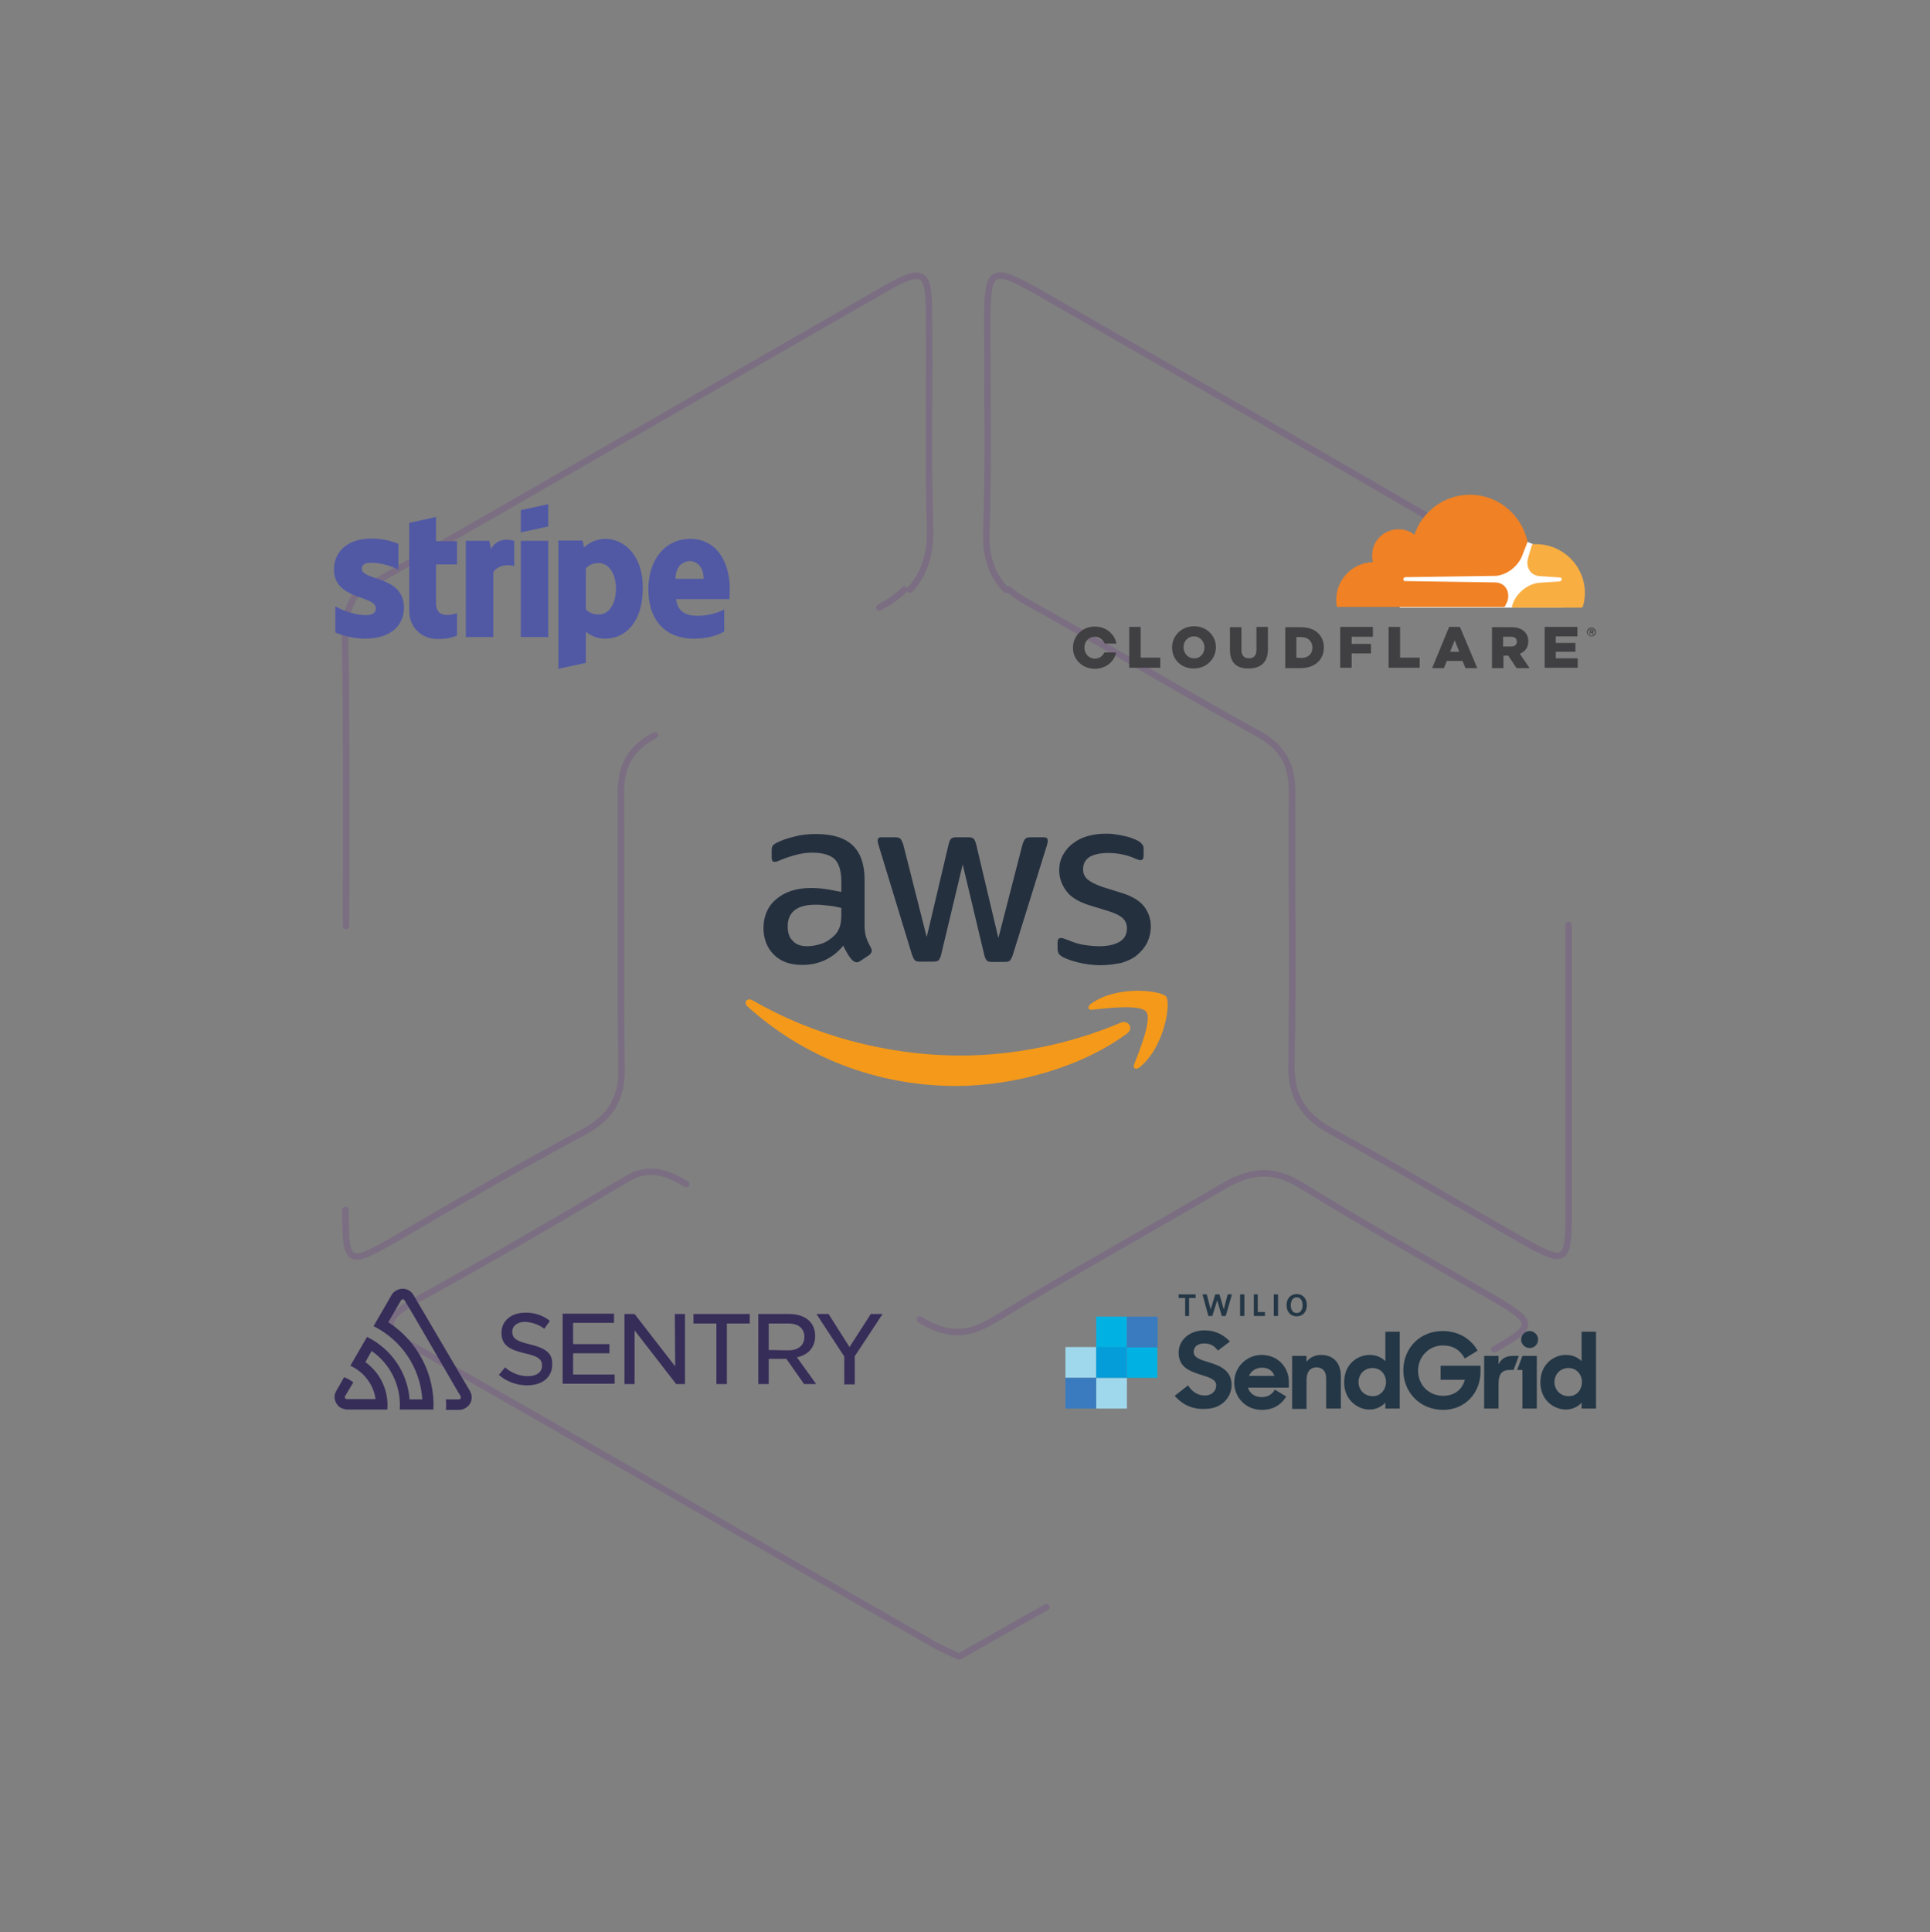 <?xml version="1.0" encoding="utf-8"?>
<!-- Generator: Adobe Illustrator 26.3.0, SVG Export Plug-In . SVG Version: 6.00 Build 0)  -->
<svg version="1.1" id="Layer_1" xmlns="http://www.w3.org/2000/svg" xmlns:xlink="http://www.w3.org/1999/xlink" x="0px" y="0px"
	 viewBox="0 0 590 590.5" style="enable-background:new 0 0 590 590.5;" xml:space="preserve">
<rect x="0" y="0" width="590" height="590.5" fill="#808080" stroke="none"/>
<style type="text/css">
	.st0{opacity:0.22;}
	.st1{fill:none;stroke:#692E88;stroke-width:1.968;stroke-linecap:round;stroke-linejoin:round;stroke-miterlimit:10;}
	.st2{fill-rule:evenodd;clip-rule:evenodd;fill:#5159A4;}
	.st3{fill:#404042;}
	.st4{fill:#FFFFFF;}
	.st5{fill:#F08124;}
	.st6{fill:#F8AE41;}
	.st7{fill:#25303F;}
	.st8{fill-rule:evenodd;clip-rule:evenodd;fill:#F4991A;}
	.st9{fill:#243746;}
	.st10{fill:#9FD7EC;}
	.st11{fill:#3A7BBF;}
	.st12{fill:#00B2E3;}
	.st13{fill:#059DD9;}
	.st14{fill:#372D59;}
</style>
<g>
	<g class="st0">
		<g>
			<path class="st1" d="M268.8,185.7c3.1-1.7,5.7-3.5,7.7-5.5"/>
			<path class="st1" d="M110.1,180.2c-3.3,3.6-4.6,7.9-4.6,13.9c0.5,29.6,0.3,59.3,0.3,88.9"/>
			<path class="st1" d="M200.2,224.7c-7.7,4.2-10.4,9.4-10.4,17.8c0.2,27.9-0.2,56.1,0.2,84c0.2,9.4-3.5,15.1-11.6,19.5
				c-19.5,10.4-38.8,21.7-58,32.9c-14.1,8.1-14.8,7.7-14.8-9.1"/>
			<path class="st1" d="M308.5,180.2c1.6,1.5,3.5,2.8,5.8,4c23.7,13.1,46.9,27.2,70.6,40.2c7.4,4.2,10.1,9.4,10.1,17.8
				c-0.2,27.7,0.3,55.1-0.2,82.7c-0.3,10.1,3.5,16,12.1,20.8c20.2,11.1,40,23,60,34.3c11.1,6.2,12.6,5.5,12.6-7.1
				c0-30.1,0-60,0-90.2"/>
			<path class="st1" d="M281.2,403.3c8.1,4.9,14.3,5.2,22.5,0.2c23.2-14.1,46.9-27.2,70.4-41c8.4-4.9,15.3-5.4,23.7-0.2
				c19.3,11.9,39,23,58.5,34.3c13.1,7.7,13.1,8.6,0.5,15.8"/>
			<path class="st1" d="M319.9,491.2c-8.9,4.9-17.8,10.1-26.7,15.1c-3.7-1.7-6.7-3-9.4-4.7c-52.4-29.9-104.7-60.3-157.3-90.1
				c-8.6-4.9-10.1-8.1-0.2-13.6c22-12.1,43.7-24.7,65.2-37.5c6.9-4.2,12.4-2,18.3,1.5"/>
		</g>
		<g>
			<path class="st1" d="M278.2,180.2c4.7-5.1,6.5-11.4,6.1-20c-0.7-21.5,0-42.7-0.3-64.2c0-13.3-1.7-14.3-13.1-7.9
				c-51.8,29.7-103.2,59.5-155.1,89.2c-1.6,1-3,1.9-4.1,3"/>
			<path class="st1" d="M450.5,166.1c-44.2-25.9-88.9-51.4-133.4-77c-14.1-7.9-15.3-7.2-15.3,9.4c0,21.5,0.5,43-0.3,64.2
				c-0.2,7.6,1.7,13.1,6.1,17.6"/>
		</g>
	</g>
	<path class="st2" d="M223.1,180.1c0-8.6-4.2-15.4-12.1-15.4c-8,0-12.8,6.8-12.8,15.3c0,10.1,5.7,15.2,13.9,15.2c4,0,7-0.9,9.3-2.2
		v-6.7c-2.3,1.1-4.9,1.9-8.2,1.9c-3.3,0-6.1-1.1-6.5-5.1H223C223,182.6,223.1,180.9,223.1,180.1z M206.5,176.9
		c0-3.8,2.3-5.4,4.4-5.4c2,0,4.2,1.6,4.2,5.4H206.5L206.5,176.9z M185.1,164.7c-3.3,0-5.4,1.6-6.6,2.6l-0.4-2.1h-7.4v39.2l8.4-1.8
		l0-9.5c1.2,0.9,3,2.1,5.9,2.1c6,0,11.5-4.8,11.5-15.5C196.6,170,191,164.7,185.1,164.7L185.1,164.7z M183.1,187.8
		c-2,0-3.2-0.7-4-1.6l0-12.5c0.9-1,2.1-1.6,4-1.6c3.1,0,5.2,3.4,5.2,7.8C188.3,184.5,186.2,187.8,183.1,187.8z M159.2,162.7l8.4-1.8
		v-6.8l-8.4,1.8L159.2,162.7L159.2,162.7z M159.2,165.3h8.4v29.4h-8.4L159.2,165.3L159.2,165.3z M150.1,167.8l-0.5-2.5h-7.2v29.4
		h8.4v-19.9c2-2.6,5.3-2.1,6.4-1.8v-7.7C156,164.9,152.1,164.1,150.1,167.8L150.1,167.8z M133.3,158l-8.2,1.8l0,26.9
		c0,5,3.7,8.6,8.7,8.6c2.8,0,4.8-0.5,5.9-1.1v-6.8c-1.1,0.4-6.4,2-6.4-3v-11.9h6.4v-7.1h-6.4C133.3,165.3,133.3,158,133.3,158z
		 M110.6,173.8c0-1.3,1.1-1.8,2.9-1.8c2.6,0,5.8,0.8,8.3,2.1v-7.9c-2.8-1.1-5.5-1.6-8.3-1.6c-6.8,0-11.4,3.6-11.4,9.5
		c0,9.3,12.8,7.8,12.8,11.8c0,1.6-1.3,2.1-3.2,2.1c-2.8,0-6.4-1.1-9.2-2.7v8c3.1,1.3,6.3,1.9,9.2,1.9c7,0,11.8-3.5,11.8-9.5
		C123.4,175.8,110.6,177.6,110.6,173.8L110.6,173.8z"/>
	<g>
		<path class="st3" d="M486.5,194.5c-0.7,0-1.3-0.6-1.4-1.3c0,0,0,0,0,0c0-0.7,0.6-1.4,1.4-1.4c0.7,0,1.4,0.6,1.4,1.4
			C487.9,193.9,487.3,194.5,486.5,194.5 M486.5,192.1c-0.6,0-1.1,0.5-1.1,1.1c0,0.6,0.5,1.1,1.1,1.1c0.6,0,1.1-0.5,1.1-1.1
			C487.6,192.6,487.1,192.1,486.5,192.1 M487.2,193.9h-0.3l-0.3-0.5h-0.4v0.5H486v-1.5h0.7c0.3,0,0.5,0.2,0.5,0.5
			c0,0.2-0.1,0.4-0.3,0.4L487.2,193.9L487.2,193.9z M486.7,193.1c0.1,0,0.2-0.1,0.2-0.2c0-0.2-0.1-0.2-0.2-0.2h-0.4v0.4
			C486.2,193.1,486.7,193.1,486.7,193.1z M354.7,204.1h-9.5v-12.5h3.5v9.4h6L354.7,204.1z M358.3,197.9L358.3,197.9
			c0-3.6,2.9-6.5,6.7-6.5c3.9,0,6.7,2.9,6.7,6.4v0c0,3.6-2.9,6.5-6.7,6.5C361.1,204.4,358.3,201.5,358.3,197.9 M368.2,197.9
			L368.2,197.9c0-1.8-1.3-3.4-3.2-3.4c-1.9,0-3.2,1.5-3.2,3.3v0c0,1.8,1.3,3.4,3.2,3.4C366.9,201.3,368.2,199.7,368.2,197.9
			 M376,198.7v-7h3.5v6.9c0,1.8,0.9,2.6,2.3,2.6s2.3-0.8,2.3-2.6v-7h3.5v6.9c0,4-2.3,5.8-5.9,5.8C378.2,204.4,376,202.6,376,198.7
			 M392.9,191.7h4.8c4.5,0,7,2.6,7,6.2v0c0,3.6-2.6,6.3-7.1,6.3h-4.7L392.9,191.7L392.9,191.7z M397.7,201.1c2.1,0,3.5-1.1,3.5-3.2
			v0c0-2-1.4-3.2-3.5-3.2h-1.4v6.3L397.7,201.1L397.7,201.1z M413.2,196.8h5.9v2.9h-5.9v4.4h-3.5v-12.5h10v3h-6.5L413.2,196.8z
			 M434,204.1h-9.5v-12.5h3.5v9.4h6L434,204.1z M443,191.6h3.3l5.3,12.6H448l-0.9-2.2h-4.8l-0.9,2.2h-3.6L443,191.6z M446.1,199.2
			l-1.4-3.5l-1.4,3.5L446.1,199.2L446.1,199.2z M456.1,191.7h5.9c1.9,0,3.2,0.5,4.1,1.4c0.7,0.7,1.1,1.7,1.1,2.9v0
			c0,1.9-1,3.2-2.6,3.8l3,4.4h-4l-2.5-3.8h-1.5v3.8h-3.5L456.1,191.7L456.1,191.7z M461.9,197.6c1.2,0,1.8-0.6,1.8-1.5v0
			c0-1-0.7-1.5-1.9-1.5h-2.3v3H461.9L461.9,197.6z M475.6,196.5h6v2.7h-6v2h6.7v2.9h-10.1v-12.5h10v2.9h-6.6L475.6,196.5
			L475.6,196.5z M337.6,199.4c-0.5,1.1-1.5,1.9-2.9,1.9c-1.9,0-3.2-1.6-3.2-3.4v0c0-1.8,1.3-3.3,3.2-3.3c1.4,0,2.5,0.9,3,2.1h3.6
			c-0.6-3-3.2-5.2-6.6-5.2c-3.9,0-6.7,2.9-6.7,6.5v0c0,3.6,2.9,6.4,6.7,6.4c3.3,0,5.9-2.1,6.5-5L337.6,199.4L337.6,199.4z"/>
		<path class="st4" d="M427.9,185.7h50.2v-13.9l-9.5-5.5l-1.7-0.7l-39,0.3L427.9,185.7z"/>
		<path class="st5" d="M460.8,183.8c0.5-1.6,0.3-3.1-0.5-4.2c-0.7-1-1.9-1.6-3.4-1.6l-27.4-0.4c-0.2,0-0.3-0.1-0.4-0.2
			c-0.1-0.1-0.1-0.3-0.1-0.5c0.1-0.3,0.4-0.5,0.6-0.5l27.6-0.4c3.3-0.2,6.8-2.8,8.1-6.1l1.6-4.1c0.1-0.2,0.1-0.4,0-0.5
			c-1.8-8-9-14.1-17.5-14.1c-7.9,0-14.6,5.1-17,12.2c-1.6-1.2-3.5-1.8-5.7-1.6c-3.8,0.4-6.9,3.4-7.2,7.2c-0.1,1,0,1.9,0.2,2.8
			c-6.2,0.2-11.2,5.2-11.2,11.5c0,0.6,0,1.1,0.1,1.7c0,0.3,0.3,0.5,0.5,0.5h50.5c0.3,0,0.6-0.2,0.6-0.5L460.8,183.8L460.8,183.8z"/>
		<path class="st6" d="M469.5,166.3l-0.8,0c-0.2,0-0.3,0.1-0.4,0.3l-1.1,3.7c-0.5,1.6-0.3,3.1,0.5,4.2c0.7,1,1.9,1.6,3.4,1.6
			l5.8,0.4c0.2,0,0.3,0.1,0.4,0.2c0.1,0.1,0.1,0.3,0.1,0.5c-0.1,0.3-0.4,0.5-0.6,0.5l-6.1,0.4c-3.3,0.2-6.8,2.8-8.1,6.1l-0.4,1.1
			c-0.1,0.2,0.1,0.4,0.3,0.4h20.9c0.2,0,0.5-0.2,0.5-0.4c0.4-1.3,0.6-2.6,0.6-4.1C484.5,173,477.8,166.3,469.5,166.3"/>
	</g>
	<g>
		<path class="st7" d="M264.3,282.7c0,1.6,0.2,2.9,0.5,3.8c0.3,0.9,0.8,2,1.4,3.1c0.2,0.3,0.3,0.7,0.3,1c0,0.4-0.3,0.9-0.8,1.3
			l-2.7,1.8c-0.4,0.3-0.8,0.4-1.1,0.4c-0.4,0-0.9-0.2-1.3-0.6c-0.6-0.6-1.1-1.3-1.5-2c-0.4-0.7-0.9-1.5-1.3-2.5
			c-3.3,4-7.5,5.9-12.6,5.9c-3.6,0-6.5-1-8.6-3.1c-2.1-2.1-3.2-4.8-3.2-8.2c0-3.6,1.3-6.6,3.9-8.8c2.6-2.2,6.1-3.4,10.5-3.4
			c1.5,0,3,0.1,4.5,0.3s3.2,0.6,4.9,0.9v-3.1c0-3.3-0.7-5.5-2-6.9c-1.4-1.3-3.7-2-7-2c-1.5,0-3,0.2-4.6,0.6
			c-1.6,0.4-3.1,0.9-4.6,1.5c-0.7,0.3-1.2,0.5-1.5,0.6s-0.5,0.1-0.7,0.1c-0.6,0-0.9-0.4-0.9-1.3V260c0-0.7,0.1-1.2,0.3-1.5
			s0.6-0.6,1.2-0.9c1.5-0.8,3.3-1.4,5.4-1.9c2.1-0.6,4.3-0.8,6.7-0.8c5.1,0,8.8,1.2,11.2,3.5c2.4,2.3,3.6,5.8,3.6,10.5L264.3,282.7
			L264.3,282.7L264.3,282.7z M246.8,289.2c1.4,0,2.9-0.3,4.4-0.8s2.9-1.5,4.1-2.7c0.7-0.8,1.2-1.7,1.5-2.7s0.4-2.3,0.4-3.7v-1.8
			c-1.2-0.3-2.6-0.6-3.9-0.7c-1.4-0.2-2.7-0.3-4-0.3c-2.9,0-5,0.6-6.4,1.7s-2.1,2.8-2.1,4.9c0,2,0.5,3.5,1.6,4.5
			C243.4,288.7,244.9,289.2,246.8,289.2L246.8,289.2z M281.3,293.9c-0.8,0-1.3-0.1-1.6-0.4c-0.3-0.3-0.6-0.9-0.9-1.7l-10.1-33.1
			c-0.3-0.9-0.4-1.4-0.4-1.7c0-0.7,0.3-1.1,1-1.1h4.2c0.8,0,1.4,0.1,1.7,0.4c0.3,0.3,0.6,0.9,0.9,1.7l7.2,28.4l6.7-28.4
			c0.2-0.9,0.5-1.4,0.8-1.7c0.3-0.3,0.9-0.4,1.7-0.4h3.4c0.8,0,1.4,0.1,1.7,0.4c0.3,0.3,0.6,0.9,0.8,1.7l6.8,28.7l7.4-28.7
			c0.3-0.9,0.6-1.4,0.9-1.7c0.3-0.3,0.9-0.4,1.7-0.4h4c0.7,0,1.1,0.3,1.1,1.1c0,0.2,0,0.4-0.1,0.7s-0.1,0.6-0.3,1.1l-10.3,33.1
			c-0.3,0.9-0.6,1.4-0.9,1.7s-0.9,0.4-1.6,0.4h-3.7c-0.8,0-1.4-0.1-1.7-0.4s-0.6-0.9-0.8-1.7l-6.6-27.7l-6.6,27.6
			c-0.2,0.9-0.5,1.4-0.8,1.7s-0.9,0.4-1.7,0.4H281.3z M336.4,295c-2.2,0-4.5-0.3-6.6-0.8c-2.1-0.5-3.8-1.1-4.9-1.7
			c-0.7-0.4-1.2-0.8-1.3-1.2c-0.2-0.4-0.3-0.8-0.3-1.2V288c0-0.9,0.3-1.3,1-1.3c0.3,0,0.5,0,0.8,0.1c0.3,0.1,0.6,0.3,1.1,0.4
			c1.5,0.6,3,1.2,4.7,1.5c1.7,0.3,3.4,0.5,5.1,0.5c2.7,0,4.8-0.5,6.3-1.4c1.5-0.9,2.2-2.3,2.2-4.1c0-1.2-0.4-2.2-1.2-3
			s-2.2-1.5-4.3-2.2l-6.2-1.9c-3.1-1-5.5-2.4-6.9-4.4c-1.4-1.9-2.1-4-2.1-6.2c0-1.8,0.4-3.4,1.2-4.8s1.8-2.6,3.1-3.5
			c1.3-1,2.7-1.7,4.5-2.2s3.5-0.7,5.4-0.7c0.9,0,1.9,0,2.9,0.2c1,0.1,1.9,0.3,2.8,0.5c0.9,0.2,1.7,0.4,2.4,0.7s1.4,0.5,1.8,0.8
			c0.6,0.3,1,0.7,1.3,1.1c0.3,0.3,0.4,0.8,0.4,1.4v2c0,0.9-0.3,1.4-1,1.4c-0.3,0-0.9-0.2-1.6-0.5c-2.4-1.1-5.2-1.7-8.2-1.7
			c-2.4,0-4.4,0.4-5.7,1.2c-1.3,0.8-2,2.1-2,3.8c0,1.2,0.4,2.2,1.3,3c0.9,0.8,2.4,1.6,4.7,2.4l6.1,1.9c3.1,1,5.3,2.4,6.6,4.1
			s2,3.8,2,6c0,1.8-0.4,3.5-1.1,5c-0.8,1.5-1.8,2.7-3.1,3.8c-1.3,1.1-2.9,1.8-4.8,2.4C340.6,294.7,338.6,295,336.4,295L336.4,295z"
			/>
		<g>
			<path class="st8" d="M344.5,315.9c-14.1,10.4-34.6,16-52.2,16c-24.7,0-47-9.1-63.8-24.3c-1.3-1.2-0.1-2.8,1.5-1.9
				c18.2,10.5,40.6,16.9,63.8,16.9c15.6,0,32.9-3.3,48.7-10C344.8,311.5,346.8,314.2,344.5,315.9z"/>
			<path class="st8" d="M350.4,309.2c-1.8-2.3-11.9-1.1-16.5-0.6c-1.4,0.2-1.6-1-0.3-1.9c8.1-5.7,21.3-4,22.9-2.1
				c1.5,1.9-0.4,15.2-8,21.5c-1.2,1-2.3,0.5-1.8-0.8C348.4,321,352.2,311.5,350.4,309.2z"/>
		</g>
	</g>
	<g>
		<path class="st9" d="M359.1,426.6l4.1-3.2c1.2,2,3,3.1,5.1,3.1c2.3,0,3.5-1.5,3.5-3.1c0-1.9-2.4-2.5-4.9-3.3
			c-3.1-1-6.6-2.2-6.6-6.7c0-3.8,3.3-6.8,7.8-6.8c3.8,0,6,1.5,7.9,3.4l-3.7,2.8c-1-1.5-2.3-2.2-4.2-2.2c-2.1,0-3.2,1.1-3.2,2.6
			c0,1.8,2.2,2.4,4.8,3.2c3.2,1,6.8,2.4,6.8,6.9c0,3.7-3,7.3-8.1,7.3C364.1,430.8,361.2,429,359.1,426.6 M395,414.4h4.4v1.8
			c1-1.3,2.6-2.1,4.4-2.1c3.8,0,6.1,2.4,6.1,6.6v9.8h-4.5v-9.2c0-2.1-1-3.4-3-3.4c-1.7,0-3,1.2-3,3.9v8.8H395L395,414.4L395,414.4z
			 M410.9,422.5c0-5.7,4.2-8.4,7.8-8.4c2.1,0,3.7,0.8,4.8,1.9v-9h4.4v23.5h-4.4v-1.8c-1.1,1.2-2.8,2.1-4.9,2.1
			C415.3,430.8,410.9,428.1,410.9,422.5 M423.7,422.4c0-2.4-1.7-4.3-4.1-4.3c-2.4,0-4.3,1.8-4.3,4.3s1.9,4.3,4.3,4.3
			C421.9,426.8,423.7,424.8,423.7,422.4 M429,418.8c0-6.7,5-12,12-12c3.5,0,6.4,1.2,8.5,3.2c0.9,0.8,1.6,1.7,2.2,2.8l-3.9,2.4
			c-1.5-2.7-3.7-4-6.7-4c-4.3,0-7.6,3.5-7.6,7.7c0,4.3,3.2,7.7,7.7,7.7c3.4,0,5.8-1.9,6.6-4.9h-7.4v-4.3h12.2v1.8
			c0,6.3-4.5,11.7-11.5,11.7C433.8,430.8,429,425.3,429,418.8 M453.7,414.4h4.4v2.6c0.8-1.7,2.2-2.6,4.4-2.6h1.8l-1.6,4.3h-1.2
			c-2.3,0-3.4,1.2-3.4,4.2v7.6h-4.4L453.7,414.4L453.7,414.4z M465.4,414.4h4.4v16.1h-4.4v-11.8h-1.6L465.4,414.4z M467.6,412
			c1.5,0,2.6-1.2,2.6-2.6s-1.2-2.6-2.6-2.6s-2.6,1.2-2.6,2.6S466.2,412,467.6,412 M470.9,422.5c0-5.7,4.2-8.4,7.8-8.4
			c2.1,0,3.7,0.8,4.8,1.9v-9h4.4v23.5h-4.4v-1.8c-1.1,1.2-2.8,2.1-4.8,2.1C475.2,430.8,470.9,428.1,470.9,422.5 M483.6,422.4
			c0-2.4-1.7-4.3-4.1-4.3c-2.4,0-4.3,1.8-4.3,4.3s1.9,4.3,4.3,4.3C481.9,426.8,483.6,424.8,483.6,422.4 M394,422.4
			c0-4.6-3.4-8.3-8.3-8.3c-4.6,0-8.4,3.7-8.4,8.4c0,4.6,3.5,8.4,8.5,8.4c3.5,0,6-1.7,7.4-4.1l-3.5-2.1c-0.7,1.4-2.2,2.3-3.9,2.3
			c-2.3,0-3.8-1.2-4.3-2.9H394V422.4z M381.8,420.5c0.7-1.5,2.1-2.5,4-2.5c1.9,0,3.2,0.9,3.8,2.5H381.8z"/>
		<rect x="335.1" y="421.1" class="st10" width="9.4" height="9.4"/>
		<polygon class="st10" points="335.1,411.7 335.1,411.7 325.7,411.7 325.7,421.1 335.1,421.1 		"/>
		<rect x="325.7" y="421.1" class="st11" width="9.4" height="9.4"/>
		<polygon class="st12" points="353.8,411.7 353.8,411.7 344.5,411.7 344.5,421.1 353.8,421.1 		"/>
		<rect x="335.1" y="402.4" class="st12" width="9.4" height="9.4"/>
		<rect x="335.1" y="411.7" class="st13" width="9.4" height="9.4"/>
		<rect x="344.5" y="402.4" class="st11" width="9.4" height="9.4"/>
		<polygon class="st9" points="363.5,396.7 363.5,402.2 362.3,402.2 362.3,396.7 360.3,396.7 360.3,395.6 365.5,395.6 365.5,396.7 
					"/>
		<polygon class="st9" points="374.7,402.2 373.5,402.2 372.1,397.4 370.6,402.2 369.4,402.2 367.6,395.6 368.9,395.6 370.1,400.2 
			371.5,395.6 372.8,395.6 374.1,400.2 375.3,395.6 376.6,395.6 		"/>
		<rect x="379.1" y="395.6" class="st9" width="1.3" height="6.6"/>
		<polygon class="st9" points="383.3,402.2 383.3,395.6 384.5,395.6 384.5,401 386.7,401 386.7,402.2 		"/>
		<rect x="389.4" y="395.6" class="st9" width="1.3" height="6.6"/>
		<path class="st9" d="M396.4,402.3c-1.9,0-3.1-1.4-3.1-3.4c0-2,1.2-3.4,3.1-3.4c1.9,0,3.1,1.4,3.1,3.4
			C399.5,400.9,398.3,402.3,396.4,402.3 M396.4,396.5c-1.1,0-1.8,0.9-1.8,2.4s0.7,2.4,1.8,2.4c1.1,0,1.8-0.9,1.8-2.4
			S397.5,396.5,396.4,396.5"/>
	</g>
	<path class="st14" d="M126.4,395.8c-1.1-1.9-3.5-2.5-5.4-1.3c-0.6,0.3-1,0.8-1.3,1.3l-5.5,9.5c8.6,4.3,14.3,12.8,14.9,22.4h-3.9
		c-0.6-8.2-5.6-15.5-13-19.1l-5.1,8.8c4.1,1.9,7.1,5.7,7.7,10.2H106c-0.4,0-0.6-0.3-0.6-0.7c0-0.1,0-0.2,0.1-0.2l2.5-4.2
		c-0.8-0.7-1.8-1.2-2.8-1.6l-2.4,4.2c-1.1,1.8-0.4,4.1,1.4,5.2c0,0,0,0,0.1,0c0.6,0.3,1.2,0.5,1.9,0.5h12.2
		c0.5-5.7-2.1-11.2-6.7-14.5l1.9-3.4c5.8,4,9.1,10.8,8.6,17.9h10.3c0.5-10.7-4.8-20.9-13.8-26.7l3.9-6.7c0.2-0.3,0.6-0.4,0.9-0.2
		c0.4,0.2,17,29.2,17.3,29.5c0.2,0.3,0.1,0.7-0.2,0.9c-0.1,0.1-0.2,0.1-0.3,0.1h-4c0.1,1.1,0.1,2.1,0,3.2h4c2.1,0,3.9-1.7,3.9-3.8
		c0,0,0,0,0,0c0-0.7-0.2-1.3-0.5-1.9L126.4,395.8z M206.4,417.6l-12.4-16h-3.1V423h3.1v-16.4l12.7,16.4h2.7v-21.4h-3.1L206.4,417.6
		L206.4,417.6z M175.2,413.6h11.1v-2.8h-11.1v-6.5h12.5v-2.8H172v21.4h15.9v-2.8h-12.7L175.2,413.6z M162.1,410.9L162.1,410.9
		c-4.3-1-5.5-1.9-5.5-3.9c0-1.8,1.6-3,3.9-3c2.1,0.1,4.2,0.8,5.9,2.1l1.7-2.4c-2.1-1.7-4.8-2.6-7.6-2.5c-4.2,0-7.2,2.5-7.2,6.1
		c0,3.9,2.5,5.2,7.1,6.3c4.1,0.9,5.3,1.8,5.3,3.8s-1.7,3.2-4.3,3.2c-2.6,0-5.1-1-7-2.7l-1.9,2.3c2.4,2.1,5.5,3.2,8.7,3.2
		c4.6,0,7.6-2.5,7.6-6.3C169,413.8,167.1,412.1,162.1,410.9z M266.2,401.6l-6.5,10.1l-6.4-10.1h-3.7l8.5,13v8.5h3.2v-8.6l8.5-12.9
		L266.2,401.6L266.2,401.6z M212,404.5h7v18.5h3.2v-18.5h7v-2.9H212L212,404.5z M244.2,414.7c3.2-0.9,5-3.2,5-6.4
		c0-4.1-3-6.7-7.9-6.7h-9.5V423h3.2v-7.7h5.4l5.4,7.7h3.7l-5.9-8.2L244.2,414.7z M235,412.6v-8.1h6c3.1,0,4.9,1.5,4.9,4.1
		s-1.9,4.1-4.9,4.1L235,412.6L235,412.6z"/>
</g>
</svg>
